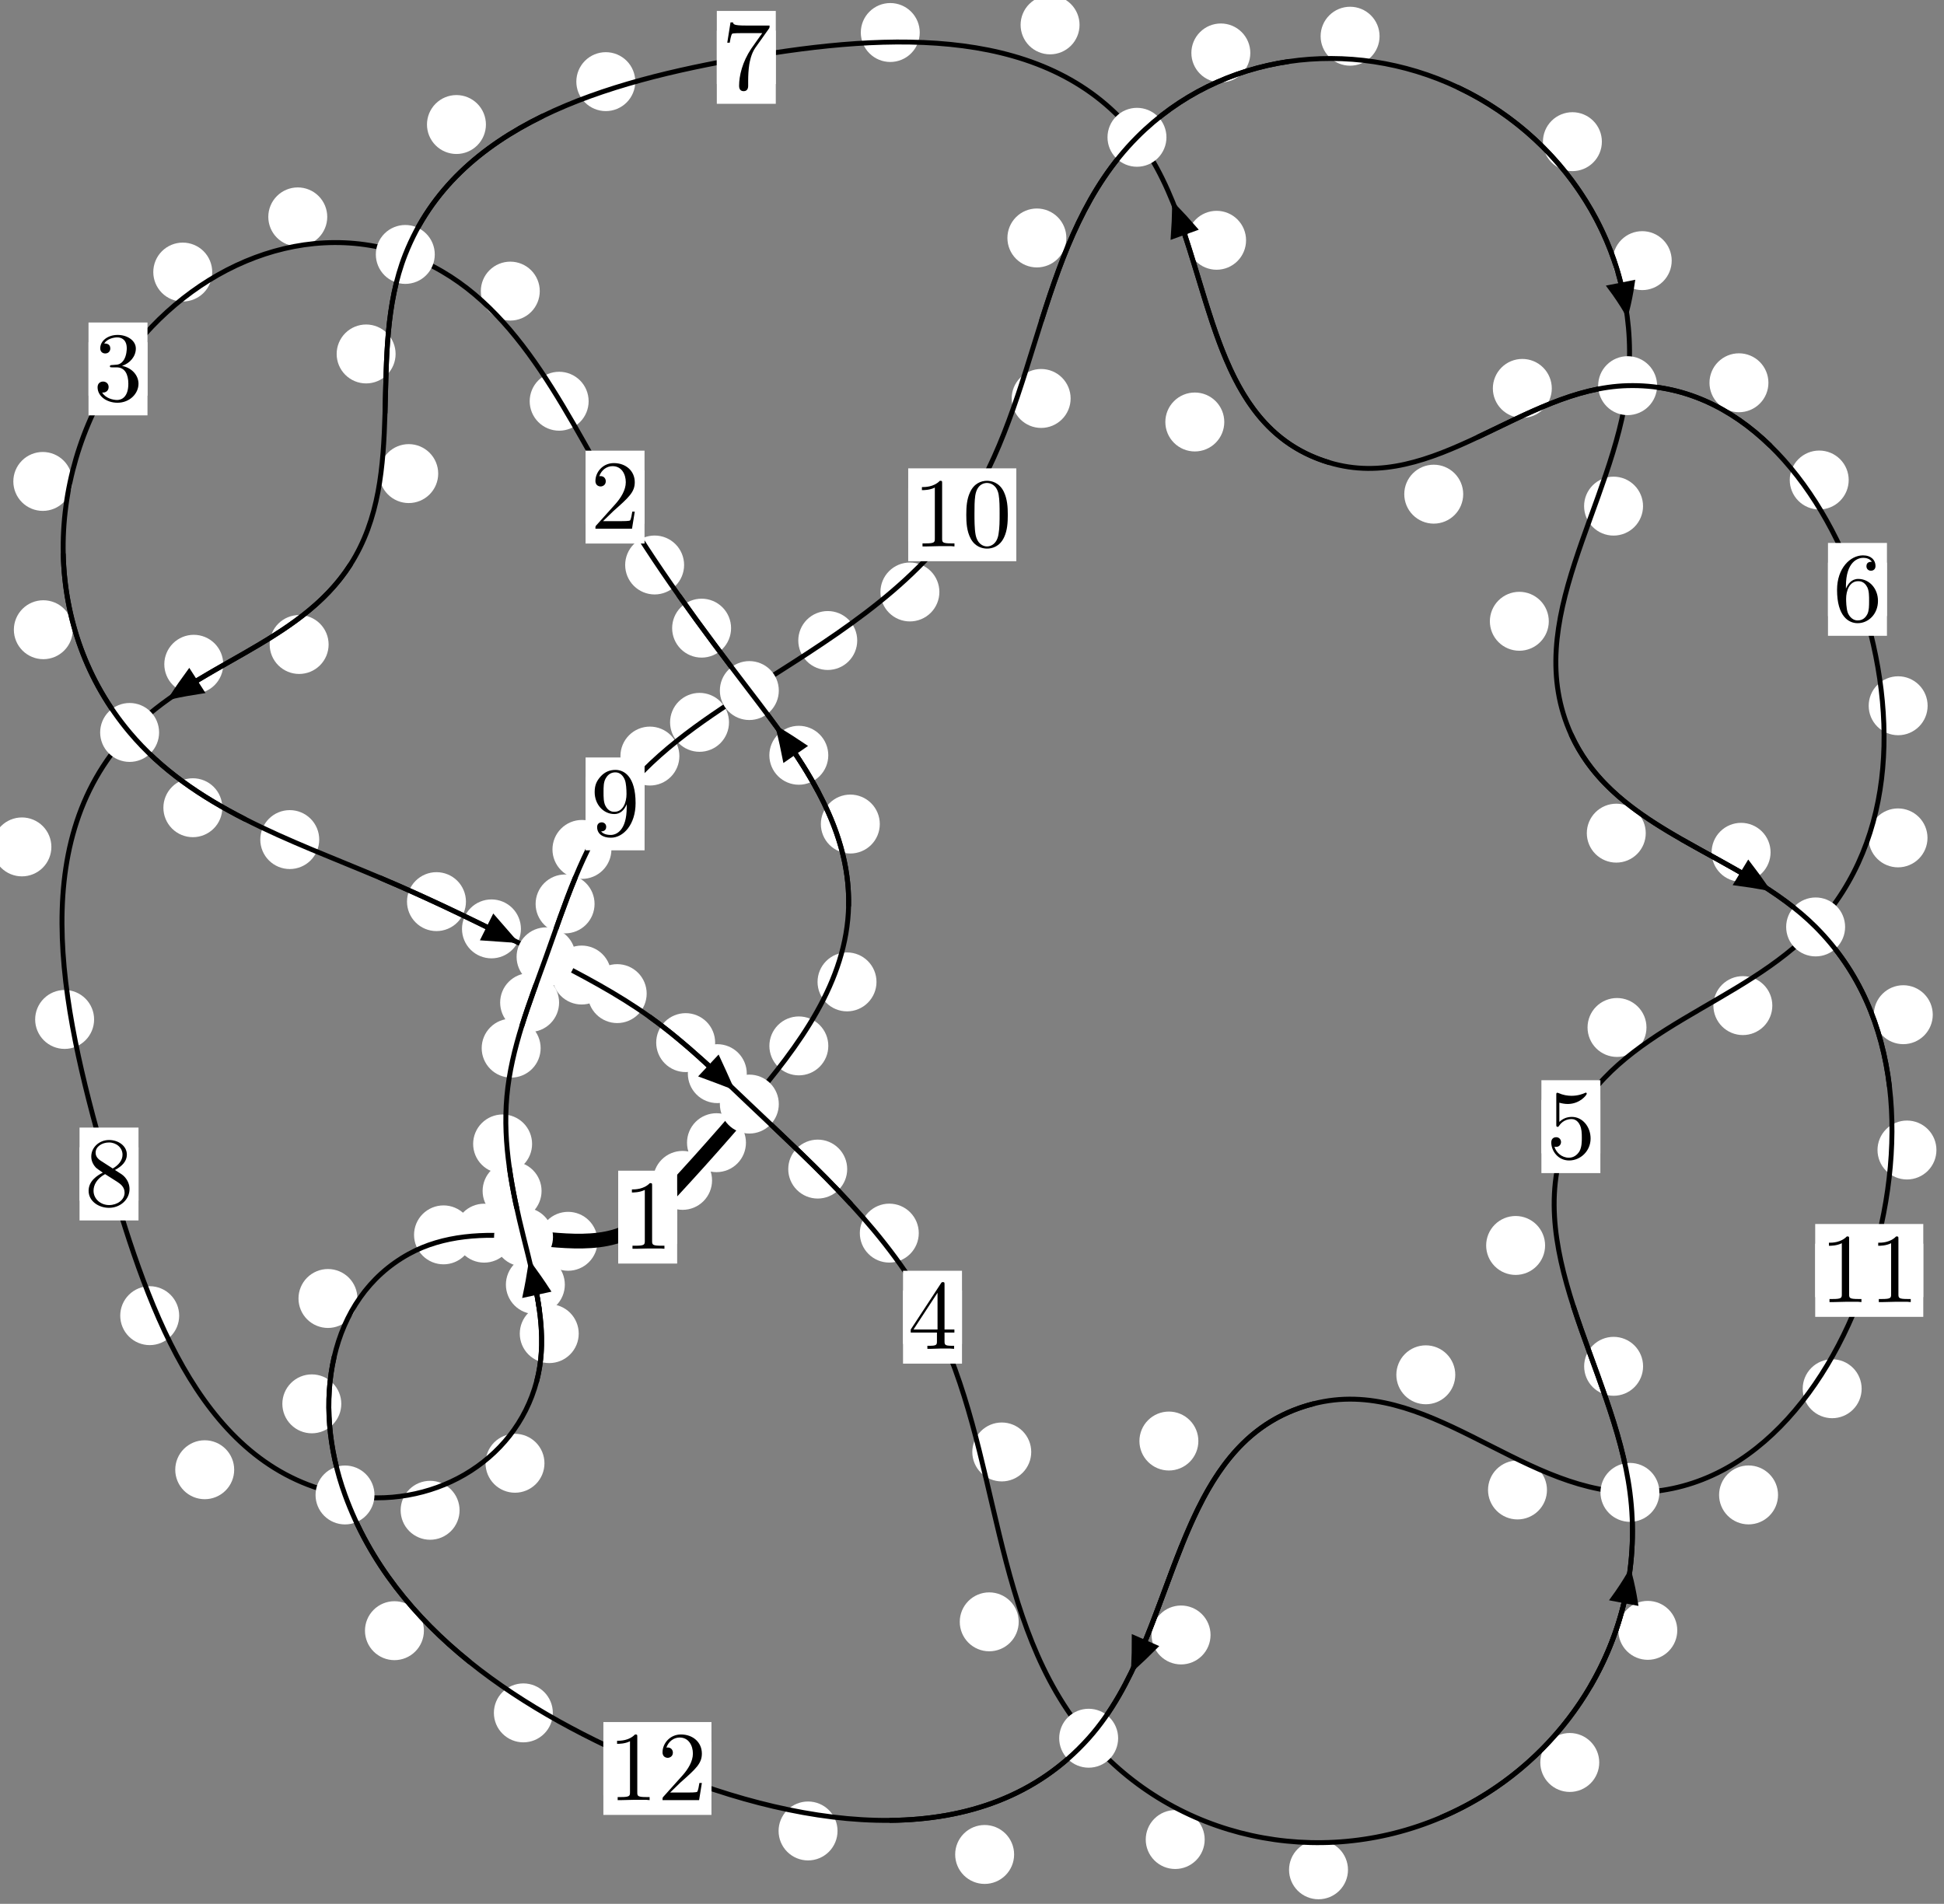 <?xml version="1.0"?>
<!-- Created by MetaPost 1.999 on 2021.07.06:0002 -->
<svg version="1.1" xmlns="http://www.w3.org/2000/svg" xmlns:xlink="http://www.w3.org/1999/xlink" width="197.167" height="193.129" viewBox="0 0 197.167 193.129">
<rect x="0" y="0" width="197.167" height="193.129" fill="#808080" stroke="none"/>
<!-- Original BoundingBox: -76.766449 -80.665283 120.400330 112.464096 -->
  <defs>
    <g transform="scale(0.01,0.01)" id="GLYPHcmr10_48">
      <path style="fill-rule: evenodd;" d="M460 -320C460 -400,455 -480,420 -554C374 -650,292 -666,250 -666C190 -666,117 -640,76 -547C44 -478,39 -400,39 -320C39 -245,43 -155,84 -79C127 2,200 22,249 22C303 22,379 1,423 -94C455 -163,460 -241,460 -320M249 -0C210 -0,151 -25,133 -121C122 -181,122 -273,122 -332C122 -396,122 -462,130 -516C149 -635,224 -644,249 -644C282 -644,348 -626,367 -527C377 -471,377 -395,377 -332C377 -257,377 -189,366 -125C351 -30,294 -0,249 -0"></path>
    </g>
    <g transform="scale(0.01,0.01)" id="GLYPHcmr10_49">
      <path style="fill-rule: evenodd;" d="M294 -640C294 -664,294 -666,271 -666C209 -602,121 -602,89 -602L89 -571C109 -571,168 -571,220 -597L220 -79C220 -43,217 -31,127 -31L95 -31L95 -0L257 -0L130 -3L217 -3L257 -3L297 -3L384 -3L419 -0L419 -31L387 -31C297 -31,294 -42,294 -79"></path>
    </g>
    <g transform="scale(0.01,0.01)" id="GLYPHcmr10_50">
      <path style="fill-rule: evenodd;" d="M127 -77L233 -180C389 -318,449 -372,449 -472C449 -586,359 -666,237 -666C124 -666,50 -574,50 -485C50 -429,100 -429,103 -429C120 -429,155 -441,155 -482C155 -508,137 -534,102 -534C94 -534,92 -534,89 -533C112 -598,166 -635,224 -635C315 -635,358 -554,358 -472C358 -392,308 -313,253 -251L61 -37C50 -26,50 -24,50 -0L421 -0L449 -174L424 -174C419 -144,412 -100,402 -85C395 -77,329 -77,307 -77"></path>
    </g>
    <g transform="scale(0.01,0.01)" id="GLYPHcmr10_51">
      <path style="fill-rule: evenodd;" d="M290 -352C372 -379,430 -449,430 -528C430 -610,342 -666,246 -666C145 -666,69 -606,69 -530C69 -497,91 -478,120 -478C151 -478,171 -500,171 -529C171 -579,124 -579,109 -579C140 -628,206 -641,242 -641C283 -641,338 -619,338 -529C338 -517,336 -459,310 -415C280 -367,246 -364,221 -363C213 -362,189 -360,182 -360C174 -359,167 -358,167 -348C167 -337,174 -337,191 -337L235 -337C317 -337,354 -269,354 -171C354 -35,285 -6,241 -6C198 -6,123 -23,88 -82C123 -77,154 -99,154 -137C154 -173,127 -193,98 -193C74 -193,42 -179,42 -135C42 -44,135 22,244 22C366 22,457 -69,457 -171C457 -253,394 -331,290 -352"></path>
    </g>
    <g transform="scale(0.01,0.01)" id="GLYPHcmr10_52">
      <path style="fill-rule: evenodd;" d="M294 -165L294 -78C294 -42,292 -31,218 -31L197 -31L197 -0L332 -0L238 -3L290 -3L332 -3L374 -3L427 -3L468 -0L468 -31L447 -31C373 -31,371 -42,371 -78L371 -165L471 -165L471 -196L371 -196L371 -651C371 -671,371 -677,355 -677C346 -677,343 -677,335 -665L28 -196L28 -165M300 -196L56 -196L300 -569"></path>
    </g>
    <g transform="scale(0.01,0.01)" id="GLYPHcmr10_53">
      <path style="fill-rule: evenodd;" d="M449 -201C449 -320,367 -420,259 -420C211 -420,168 -404,132 -369L132 -564C152 -558,185 -551,217 -551C340 -551,410 -642,410 -655C410 -661,407 -666,400 -666C399 -666,397 -666,392 -663C372 -654,323 -634,256 -634C216 -634,170 -641,123 -662C115 -665,113 -665,111 -665C101 -665,101 -657,101 -641L101 -345C101 -327,101 -319,115 -319C122 -319,124 -322,128 -328C139 -344,176 -398,257 -398C309 -398,334 -352,342 -334C358 -297,360 -258,360 -208C360 -173,360 -113,336 -71C312 -32,275 -6,229 -6C156 -6,99 -59,82 -118C85 -117,88 -116,99 -116C132 -116,149 -141,149 -165C149 -189,132 -214,99 -214C85 -214,50 -207,50 -161C50 -75,119 22,231 22C347 22,449 -74,449 -201"></path>
    </g>
    <g transform="scale(0.01,0.01)" id="GLYPHcmr10_54">
      <path style="fill-rule: evenodd;" d="M132 -328L132 -352C132 -605,256 -641,307 -641C331 -641,373 -635,395 -601C380 -601,340 -601,340 -556C340 -525,364 -510,386 -510C402 -510,432 -519,432 -558C432 -618,388 -666,305 -666C177 -666,42 -537,42 -316C42 -49,158 22,251 22C362 22,457 -72,457 -204C457 -331,368 -427,257 -427C189 -427,152 -376,132 -328M251 -6C188 -6,158 -66,152 -81C134 -128,134 -208,134 -226C134 -304,166 -404,256 -404C272 -404,318 -404,349 -342C367 -305,367 -254,367 -205C367 -157,367 -107,350 -71C320 -11,274 -6,251 -6"></path>
    </g>
    <g transform="scale(0.01,0.01)" id="GLYPHcmr10_55">
      <path style="fill-rule: evenodd;" d="M476 -609C485 -621,485 -623,485 -644L242 -644C120 -644,118 -657,114 -676L89 -676L56 -470L81 -470C84 -486,93 -549,106 -561C113 -567,191 -567,204 -567L411 -567C400 -551,321 -442,299 -409C209 -274,176 -135,176 -33C176 -23,176 22,222 22C268 22,268 -23,268 -33L268 -84C268 -139,271 -194,279 -248C283 -271,297 -357,341 -419"></path>
    </g>
    <g transform="scale(0.01,0.01)" id="GLYPHcmr10_56">
      <path style="fill-rule: evenodd;" d="M163 -457C117 -487,113 -521,113 -538C113 -599,178 -641,249 -641C322 -641,386 -589,386 -517C386 -460,347 -412,287 -377M309 -362C381 -399,430 -451,430 -517C430 -609,341 -666,250 -666C150 -666,69 -592,69 -499C69 -481,71 -436,113 -389C124 -377,161 -352,186 -335C128 -306,42 -250,42 -151C42 -45,144 22,249 22C362 22,457 -61,457 -168C457 -204,446 -249,408 -291C389 -312,373 -322,309 -362M209 -320L332 -242C360 -223,407 -193,407 -132C407 -58,332 -6,250 -6C164 -6,92 -68,92 -151C92 -209,124 -273,209 -320"></path>
    </g>
    <g transform="scale(0.01,0.01)" id="GLYPHcmr10_57">
      <path style="fill-rule: evenodd;" d="M367 -318L367 -286C367 -52,263 -6,205 -6C188 -6,134 -8,107 -42C151 -42,159 -71,159 -88C159 -119,135 -134,113 -134C97 -134,67 -125,67 -86C67 -19,121 22,206 22C335 22,457 -114,457 -329C457 -598,342 -666,253 -666C198 -666,149 -648,106 -603C65 -558,42 -516,42 -441C42 -316,130 -218,242 -218C303 -218,344 -260,367 -318M243 -241C227 -241,181 -241,150 -304C132 -341,132 -391,132 -440C132 -494,132 -541,153 -578C180 -628,218 -641,253 -641C299 -641,332 -607,349 -562C361 -530,365 -467,365 -421C365 -338,331 -241,243 -241"></path>
    </g>
  </defs>
  <path d="M72.219 119.74C72.219 118.947,71.904 118.187,71.344 117.626C70.783 117.066,70.023 116.751,69.231 116.751C68.438 116.751,67.678 117.066,67.117 117.626C66.557 118.187,66.242 118.947,66.242 119.74C66.242 120.532,66.557 121.292,67.117 121.853C67.678 122.413,68.438 122.728,69.231 122.728C70.023 122.728,70.783 122.413,71.344 121.853C71.904 121.292,72.219 120.532,72.219 119.74Z" style="fill: rgb(100%,100%,100%);stroke: none;"></path>
  <path d="M68.679 123.467C68.679 122.674,68.364 121.914,67.803 121.354C67.243 120.793,66.483 120.478,65.69 120.478C64.897 120.478,64.137 120.793,63.577 121.354C63.016 121.914,62.701 122.674,62.701 123.467C62.701 124.26,63.016 125.02,63.577 125.581C64.137 126.141,64.897 126.456,65.69 126.456C66.483 126.456,67.243 126.141,67.803 125.581C68.364 125.02,68.679 124.26,68.679 123.467Z" style="fill: rgb(100%,100%,100%);stroke: none;"></path>
  <path d="M84.01 106.097C84.01 105.305,83.696 104.545,83.135 103.984C82.575 103.424,81.814 103.109,81.022 103.109C80.229 103.109,79.469 103.424,78.908 103.984C78.348 104.545,78.033 105.305,78.033 106.097C78.033 106.89,78.348 107.65,78.908 108.211C79.469 108.771,80.229 109.086,81.022 109.086C81.814 109.086,82.575 108.771,83.135 108.211C83.696 107.65,84.01 106.89,84.01 106.097Z" style="fill: rgb(100%,100%,100%);stroke: none;"></path>
  <path d="M75.657 115.916C75.657 115.123,75.342 114.363,74.782 113.802C74.221 113.242,73.461 112.927,72.669 112.927C71.876 112.927,71.116 113.242,70.555 113.802C69.995 114.363,69.68 115.123,69.68 115.916C69.68 116.708,69.995 117.469,70.555 118.029C71.116 118.59,71.876 118.904,72.669 118.904C73.461 118.904,74.221 118.59,74.782 118.029C75.342 117.469,75.657 116.708,75.657 115.916Z" style="fill: rgb(100%,100%,100%);stroke: none;"></path>
  <path d="M89.232 83.593C89.232 82.8,88.917 82.04,88.356 81.479C87.796 80.919,87.036 80.604,86.243 80.604C85.45 80.604,84.69 80.919,84.13 81.479C83.569 82.04,83.254 82.8,83.254 83.593C83.254 84.385,83.569 85.145,84.13 85.706C84.69 86.266,85.45 86.581,86.243 86.581C87.036 86.581,87.796 86.266,88.356 85.706C88.917 85.145,89.232 84.385,89.232 83.593Z" style="fill: rgb(100%,100%,100%);stroke: none;"></path>
  <path d="M88.897 99.605C88.897 98.812,88.582 98.052,88.021 97.492C87.461 96.931,86.701 96.616,85.908 96.616C85.115 96.616,84.355 96.931,83.795 97.492C83.234 98.052,82.919 98.812,82.919 99.605C82.919 100.398,83.234 101.158,83.795 101.718C84.355 102.279,85.115 102.594,85.908 102.594C86.701 102.594,87.461 102.279,88.021 101.718C88.582 101.158,88.897 100.398,88.897 99.605Z" style="fill: rgb(100%,100%,100%);stroke: none;"></path>
  <path d="M74.148 63.72C74.148 62.927,73.833 62.167,73.273 61.607C72.712 61.046,71.952 60.731,71.159 60.731C70.367 60.731,69.606 61.046,69.046 61.607C68.486 62.167,68.171 62.927,68.171 63.72C68.171 64.513,68.486 65.273,69.046 65.833C69.606 66.394,70.367 66.709,71.159 66.709C71.952 66.709,72.712 66.394,73.273 65.833C73.833 65.273,74.148 64.513,74.148 63.72Z" style="fill: rgb(100%,100%,100%);stroke: none;"></path>
  <path d="M84.007 76.616C84.007 75.823,83.692 75.063,83.132 74.503C82.571 73.942,81.811 73.627,81.019 73.627C80.226 73.627,79.466 73.942,78.905 74.503C78.345 75.063,78.03 75.823,78.03 76.616C78.03 77.409,78.345 78.169,78.905 78.729C79.466 79.29,80.226 79.605,81.019 79.605C81.811 79.605,82.571 79.29,83.132 78.729C83.692 78.169,84.007 77.409,84.007 76.616Z" style="fill: rgb(100%,100%,100%);stroke: none;"></path>
  <path d="M59.701 40.701C59.701 39.909,59.386 39.148,58.825 38.588C58.265 38.028,57.505 37.713,56.712 37.713C55.919 37.713,55.159 38.028,54.599 38.588C54.038 39.148,53.723 39.909,53.723 40.701C53.723 41.494,54.038 42.254,54.599 42.815C55.159 43.375,55.919 43.69,56.712 43.69C57.505 43.69,58.265 43.375,58.825 42.815C59.386 42.254,59.701 41.494,59.701 40.701Z" style="fill: rgb(100%,100%,100%);stroke: none;"></path>
  <path d="M69.384 57.314C69.384 56.521,69.069 55.761,68.509 55.2C67.948 54.64,67.188 54.325,66.395 54.325C65.603 54.325,64.843 54.64,64.282 55.2C63.722 55.761,63.407 56.521,63.407 57.314C63.407 58.106,63.722 58.866,64.282 59.427C64.843 59.987,65.603 60.302,66.395 60.302C67.188 60.302,67.948 59.987,68.509 59.427C69.069 58.866,69.384 58.106,69.384 57.314Z" style="fill: rgb(100%,100%,100%);stroke: none;"></path>
  <path d="M33.19 22C33.19 21.208,32.875 20.448,32.314 19.887C31.754 19.327,30.994 19.012,30.201 19.012C29.408 19.012,28.648 19.327,28.088 19.887C27.527 20.448,27.212 21.208,27.212 22C27.212 22.793,27.527 23.553,28.088 24.114C28.648 24.674,29.408 24.989,30.201 24.989C30.994 24.989,31.754 24.674,32.314 24.114C32.875 23.553,33.19 22.793,33.19 22Z" style="fill: rgb(100%,100%,100%);stroke: none;"></path>
  <path d="M54.745 29.53C54.745 28.738,54.43 27.978,53.869 27.417C53.309 26.857,52.549 26.542,51.756 26.542C50.963 26.542,50.203 26.857,49.643 27.417C49.082 27.978,48.767 28.738,48.767 29.53C48.767 30.323,49.082 31.083,49.643 31.644C50.203 32.204,50.963 32.519,51.756 32.519C52.549 32.519,53.309 32.204,53.869 31.644C54.43 31.083,54.745 30.323,54.745 29.53Z" style="fill: rgb(100%,100%,100%);stroke: none;"></path>
  <path d="M7.329 48.838C7.329 48.045,7.015 47.285,6.454 46.724C5.894 46.164,5.133 45.849,4.341 45.849C3.548 45.849,2.788 46.164,2.227 46.724C1.667 47.285,1.352 48.045,1.352 48.838C1.352 49.63,1.667 50.39,2.227 50.951C2.788 51.511,3.548 51.826,4.341 51.826C5.133 51.826,5.894 51.511,6.454 50.951C7.015 50.39,7.329 49.63,7.329 48.838Z" style="fill: rgb(100%,100%,100%);stroke: none;"></path>
  <path d="M21.524 27.598C21.524 26.806,21.209 26.045,20.649 25.485C20.088 24.925,19.328 24.61,18.535 24.61C17.743 24.61,16.983 24.925,16.422 25.485C15.862 26.045,15.547 26.806,15.547 27.598C15.547 28.391,15.862 29.151,16.422 29.712C16.983 30.272,17.743 30.587,18.535 30.587C19.328 30.587,20.088 30.272,20.649 29.712C21.209 29.151,21.524 28.391,21.524 27.598Z" style="fill: rgb(100%,100%,100%);stroke: none;"></path>
  <path d="M22.549 81.936C22.549 81.144,22.234 80.383,21.674 79.823C21.113 79.263,20.353 78.948,19.561 78.948C18.768 78.948,18.008 79.263,17.447 79.823C16.887 80.383,16.572 81.144,16.572 81.936C16.572 82.729,16.887 83.489,17.447 84.05C18.008 84.61,18.768 84.925,19.561 84.925C20.353 84.925,21.113 84.61,21.674 84.05C22.234 83.489,22.549 82.729,22.549 81.936Z" style="fill: rgb(100%,100%,100%);stroke: none;"></path>
  <path d="M7.383 63.88C7.383 63.087,7.068 62.327,6.508 61.766C5.947 61.206,5.187 60.891,4.394 60.891C3.602 60.891,2.842 61.206,2.281 61.766C1.721 62.327,1.406 63.087,1.406 63.88C1.406 64.672,1.721 65.433,2.281 65.993C2.842 66.554,3.602 66.869,4.394 66.869C5.187 66.869,5.947 66.554,6.508 65.993C7.068 65.433,7.383 64.672,7.383 63.88Z" style="fill: rgb(100%,100%,100%);stroke: none;"></path>
  <path d="M47.258 91.463C47.258 90.67,46.943 89.91,46.382 89.349C45.822 88.789,45.062 88.474,44.269 88.474C43.476 88.474,42.716 88.789,42.156 89.349C41.595 89.91,41.28 90.67,41.28 91.463C41.28 92.255,41.595 93.015,42.156 93.576C42.716 94.136,43.476 94.451,44.269 94.451C45.062 94.451,45.822 94.136,46.382 93.576C46.943 93.015,47.258 92.255,47.258 91.463Z" style="fill: rgb(100%,100%,100%);stroke: none;"></path>
  <path d="M32.377 85.169C32.377 84.376,32.062 83.616,31.501 83.055C30.941 82.495,30.181 82.18,29.388 82.18C28.595 82.18,27.835 82.495,27.275 83.055C26.714 83.616,26.399 84.376,26.399 85.169C26.399 85.961,26.714 86.721,27.275 87.282C27.835 87.842,28.595 88.157,29.388 88.157C30.181 88.157,30.941 87.842,31.501 87.282C32.062 86.721,32.377 85.961,32.377 85.169Z" style="fill: rgb(100%,100%,100%);stroke: none;"></path>
  <path d="M61.983 98.91C61.983 98.117,61.668 97.357,61.108 96.797C60.548 96.236,59.787 95.921,58.995 95.921C58.202 95.921,57.442 96.236,56.881 96.797C56.321 97.357,56.006 98.117,56.006 98.91C56.006 99.703,56.321 100.463,56.881 101.023C57.442 101.584,58.202 101.899,58.995 101.899C59.787 101.899,60.548 101.584,61.108 101.023C61.668 100.463,61.983 99.703,61.983 98.91Z" style="fill: rgb(100%,100%,100%);stroke: none;"></path>
  <path d="M52.834 94.228C52.834 93.435,52.519 92.675,51.959 92.114C51.398 91.554,50.638 91.239,49.846 91.239C49.053 91.239,48.293 91.554,47.732 92.114C47.172 92.675,46.857 93.435,46.857 94.228C46.857 95.02,47.172 95.781,47.732 96.341C48.293 96.902,49.053 97.216,49.846 97.216C50.638 97.216,51.398 96.902,51.959 96.341C52.519 95.781,52.834 95.02,52.834 94.228Z" style="fill: rgb(100%,100%,100%);stroke: none;"></path>
  <path d="M72.532 105.765C72.532 104.972,72.217 104.212,71.657 103.651C71.096 103.091,70.336 102.776,69.543 102.776C68.751 102.776,67.991 103.091,67.43 103.651C66.87 104.212,66.555 104.972,66.555 105.765C66.555 106.557,66.87 107.318,67.43 107.878C67.991 108.439,68.751 108.754,69.543 108.754C70.336 108.754,71.096 108.439,71.657 107.878C72.217 107.318,72.532 106.557,72.532 105.765Z" style="fill: rgb(100%,100%,100%);stroke: none;"></path>
  <path d="M65.588 100.793C65.588 100.001,65.273 99.24,64.712 98.68C64.152 98.12,63.392 97.805,62.599 97.805C61.806 97.805,61.046 98.12,60.486 98.68C59.925 99.24,59.61 100.001,59.61 100.793C59.61 101.586,59.925 102.346,60.486 102.907C61.046 103.467,61.806 103.782,62.599 103.782C63.392 103.782,64.152 103.467,64.712 102.907C65.273 102.346,65.588 101.586,65.588 100.793Z" style="fill: rgb(100%,100%,100%);stroke: none;"></path>
  <path d="M85.925 118.594C85.925 117.801,85.61 117.041,85.049 116.481C84.489 115.92,83.729 115.605,82.936 115.605C82.143 115.605,81.383 115.92,80.823 116.481C80.262 117.041,79.947 117.801,79.947 118.594C79.947 119.387,80.262 120.147,80.823 120.707C81.383 121.268,82.143 121.583,82.936 121.583C83.729 121.583,84.489 121.268,85.049 120.707C85.61 120.147,85.925 119.387,85.925 118.594Z" style="fill: rgb(100%,100%,100%);stroke: none;"></path>
  <path d="M75.741 108.913C75.741 108.12,75.426 107.36,74.866 106.799C74.305 106.239,73.545 105.924,72.753 105.924C71.96 105.924,71.2 106.239,70.639 106.799C70.079 107.36,69.764 108.12,69.764 108.913C69.764 109.705,70.079 110.466,70.639 111.026C71.2 111.586,71.96 111.901,72.753 111.901C73.545 111.901,74.305 111.586,74.866 111.026C75.426 110.466,75.741 109.705,75.741 108.913Z" style="fill: rgb(100%,100%,100%);stroke: none;"></path>
  <path d="M104.591 147.288C104.591 146.496,104.277 145.736,103.716 145.175C103.156 144.615,102.395 144.3,101.603 144.3C100.81 144.3,100.05 144.615,99.489 145.175C98.929 145.736,98.614 146.496,98.614 147.288C98.614 148.081,98.929 148.841,99.489 149.402C100.05 149.962,100.81 150.277,101.603 150.277C102.395 150.277,103.156 149.962,103.716 149.402C104.277 148.841,104.591 148.081,104.591 147.288Z" style="fill: rgb(100%,100%,100%);stroke: none;"></path>
  <path d="M93.185 125.089C93.185 124.296,92.87 123.536,92.309 122.976C91.749 122.415,90.989 122.1,90.196 122.1C89.403 122.1,88.643 122.415,88.083 122.976C87.522 123.536,87.207 124.296,87.207 125.089C87.207 125.882,87.522 126.642,88.083 127.202C88.643 127.763,89.403 128.078,90.196 128.078C90.989 128.078,91.749 127.763,92.309 127.202C92.87 126.642,93.185 125.882,93.185 125.089Z" style="fill: rgb(100%,100%,100%);stroke: none;"></path>
  <path d="M122.183 186.606C122.183 185.813,121.868 185.053,121.307 184.492C120.747 183.932,119.987 183.617,119.194 183.617C118.401 183.617,117.641 183.932,117.081 184.492C116.52 185.053,116.205 185.813,116.205 186.606C116.205 187.398,116.52 188.158,117.081 188.719C117.641 189.279,118.401 189.594,119.194 189.594C119.987 189.594,120.747 189.279,121.307 188.719C121.868 188.158,122.183 187.398,122.183 186.606Z" style="fill: rgb(100%,100%,100%);stroke: none;"></path>
  <path d="M103.32 164.521C103.32 163.729,103.005 162.968,102.445 162.408C101.884 161.848,101.124 161.533,100.331 161.533C99.539 161.533,98.779 161.848,98.218 162.408C97.658 162.968,97.343 163.729,97.343 164.521C97.343 165.314,97.658 166.074,98.218 166.635C98.779 167.195,99.539 167.51,100.331 167.51C101.124 167.51,101.884 167.195,102.445 166.635C103.005 166.074,103.32 165.314,103.32 164.521Z" style="fill: rgb(100%,100%,100%);stroke: none;"></path>
  <path d="M162.2 178.788C162.2 177.995,161.885 177.235,161.324 176.675C160.764 176.114,160.004 175.799,159.211 175.799C158.418 175.799,157.658 176.114,157.098 176.675C156.537 177.235,156.222 177.995,156.222 178.788C156.222 179.581,156.537 180.341,157.098 180.901C157.658 181.462,158.418 181.777,159.211 181.777C160.004 181.777,160.764 181.462,161.324 180.901C161.885 180.341,162.2 179.581,162.2 178.788Z" style="fill: rgb(100%,100%,100%);stroke: none;"></path>
  <path d="M136.717 189.677C136.717 188.884,136.402 188.124,135.842 187.563C135.281 187.003,134.521 186.688,133.728 186.688C132.936 186.688,132.176 187.003,131.615 187.563C131.055 188.124,130.74 188.884,130.74 189.677C130.74 190.469,131.055 191.229,131.615 191.79C132.176 192.35,132.936 192.665,133.728 192.665C134.521 192.665,135.281 192.35,135.842 191.79C136.402 191.229,136.717 190.469,136.717 189.677Z" style="fill: rgb(100%,100%,100%);stroke: none;"></path>
  <path d="M166.647 138.601C166.647 137.808,166.332 137.048,165.772 136.487C165.211 135.927,164.451 135.612,163.658 135.612C162.866 135.612,162.106 135.927,161.545 136.487C160.985 137.048,160.67 137.808,160.67 138.601C160.67 139.393,160.985 140.153,161.545 140.714C162.106 141.274,162.866 141.589,163.658 141.589C164.451 141.589,165.211 141.274,165.772 140.714C166.332 140.153,166.647 139.393,166.647 138.601Z" style="fill: rgb(100%,100%,100%);stroke: none;"></path>
  <path d="M170.114 165.387C170.114 164.594,169.799 163.834,169.239 163.273C168.678 162.713,167.918 162.398,167.125 162.398C166.333 162.398,165.573 162.713,165.012 163.273C164.452 163.834,164.137 164.594,164.137 165.387C164.137 166.179,164.452 166.94,165.012 167.5C165.573 168.061,166.333 168.375,167.125 168.375C167.918 168.375,168.678 168.061,169.239 167.5C169.799 166.94,170.114 166.179,170.114 165.387Z" style="fill: rgb(100%,100%,100%);stroke: none;"></path>
  <path d="M166.991 104.229C166.991 103.437,166.676 102.677,166.116 102.116C165.555 101.556,164.795 101.241,164.002 101.241C163.21 101.241,162.45 101.556,161.889 102.116C161.329 102.677,161.014 103.437,161.014 104.229C161.014 105.022,161.329 105.782,161.889 106.343C162.45 106.903,163.21 107.218,164.002 107.218C164.795 107.218,165.555 106.903,166.116 106.343C166.676 105.782,166.991 105.022,166.991 104.229Z" style="fill: rgb(100%,100%,100%);stroke: none;"></path>
  <path d="M156.709 126.342C156.709 125.549,156.394 124.789,155.833 124.228C155.273 123.668,154.513 123.353,153.72 123.353C152.927 123.353,152.167 123.668,151.607 124.228C151.046 124.789,150.731 125.549,150.731 126.342C150.731 127.134,151.046 127.894,151.607 128.455C152.167 129.015,152.927 129.33,153.72 129.33C154.513 129.33,155.273 129.015,155.833 128.455C156.394 127.894,156.709 127.134,156.709 126.342Z" style="fill: rgb(100%,100%,100%);stroke: none;"></path>
  <path d="M195.493 84.997C195.493 84.204,195.178 83.444,194.617 82.883C194.057 82.323,193.297 82.008,192.504 82.008C191.711 82.008,190.951 82.323,190.391 82.883C189.83 83.444,189.515 84.204,189.515 84.997C189.515 85.789,189.83 86.549,190.391 87.11C190.951 87.67,191.711 87.985,192.504 87.985C193.297 87.985,194.057 87.67,194.617 87.11C195.178 86.549,195.493 85.789,195.493 84.997Z" style="fill: rgb(100%,100%,100%);stroke: none;"></path>
  <path d="M179.755 102.01C179.755 101.217,179.44 100.457,178.88 99.897C178.319 99.336,177.559 99.021,176.767 99.021C175.974 99.021,175.214 99.336,174.653 99.897C174.093 100.457,173.778 101.217,173.778 102.01C173.778 102.803,174.093 103.563,174.653 104.123C175.214 104.684,175.974 104.999,176.767 104.999C177.559 104.999,178.319 104.684,178.88 104.123C179.44 103.563,179.755 102.803,179.755 102.01Z" style="fill: rgb(100%,100%,100%);stroke: none;"></path>
  <path d="M187.501 48.693C187.501 47.901,187.186 47.14,186.626 46.58C186.065 46.019,185.305 45.705,184.512 45.705C183.72 45.705,182.96 46.019,182.399 46.58C181.839 47.14,181.524 47.901,181.524 48.693C181.524 49.486,181.839 50.246,182.399 50.807C182.96 51.367,183.72 51.682,184.512 51.682C185.305 51.682,186.065 51.367,186.626 50.807C187.186 50.246,187.501 49.486,187.501 48.693Z" style="fill: rgb(100%,100%,100%);stroke: none;"></path>
  <path d="M195.506 71.593C195.506 70.8,195.191 70.04,194.631 69.48C194.07 68.919,193.31 68.604,192.517 68.604C191.725 68.604,190.964 68.919,190.404 69.48C189.844 70.04,189.529 70.8,189.529 71.593C189.529 72.386,189.844 73.146,190.404 73.706C190.964 74.267,191.725 74.582,192.517 74.582C193.31 74.582,194.07 74.267,194.631 73.706C195.191 73.146,195.506 72.386,195.506 71.593Z" style="fill: rgb(100%,100%,100%);stroke: none;"></path>
  <path d="M157.388 39.4C157.388 38.607,157.073 37.847,156.512 37.286C155.952 36.726,155.192 36.411,154.399 36.411C153.606 36.411,152.846 36.726,152.286 37.286C151.725 37.847,151.41 38.607,151.41 39.4C151.41 40.192,151.725 40.953,152.286 41.513C152.846 42.074,153.606 42.389,154.399 42.389C155.192 42.389,155.952 42.074,156.512 41.513C157.073 40.953,157.388 40.192,157.388 39.4Z" style="fill: rgb(100%,100%,100%);stroke: none;"></path>
  <path d="M179.359 38.829C179.359 38.036,179.044 37.276,178.483 36.715C177.923 36.155,177.163 35.84,176.37 35.84C175.577 35.84,174.817 36.155,174.257 36.715C173.696 37.276,173.381 38.036,173.381 38.829C173.381 39.621,173.696 40.382,174.257 40.942C174.817 41.503,175.577 41.818,176.37 41.818C177.163 41.818,177.923 41.503,178.483 40.942C179.044 40.382,179.359 39.621,179.359 38.829Z" style="fill: rgb(100%,100%,100%);stroke: none;"></path>
  <path d="M124.171 42.807C124.171 42.014,123.856 41.254,123.295 40.694C122.735 40.133,121.975 39.818,121.182 39.818C120.389 39.818,119.629 40.133,119.069 40.694C118.508 41.254,118.193 42.014,118.193 42.807C118.193 43.6,118.508 44.36,119.069 44.92C119.629 45.481,120.389 45.796,121.182 45.796C121.975 45.796,122.735 45.481,123.295 44.92C123.856 44.36,124.171 43.6,124.171 42.807Z" style="fill: rgb(100%,100%,100%);stroke: none;"></path>
  <path d="M148.403 50.129C148.403 49.336,148.088 48.576,147.528 48.016C146.967 47.455,146.207 47.14,145.415 47.14C144.622 47.14,143.862 47.455,143.301 48.016C142.741 48.576,142.426 49.336,142.426 50.129C142.426 50.922,142.741 51.682,143.301 52.242C143.862 52.803,144.622 53.118,145.415 53.118C146.207 53.118,146.967 52.803,147.528 52.242C148.088 51.682,148.403 50.922,148.403 50.129Z" style="fill: rgb(100%,100%,100%);stroke: none;"></path>
  <path d="M109.491 2.525C109.491 1.732,109.176 0.972,108.615 0.411C108.055 -0.149,107.294 -0.464,106.502 -0.464C105.709 -0.464,104.949 -0.149,104.388 0.411C103.828 0.972,103.513 1.732,103.513 2.525C103.513 3.317,103.828 4.077,104.388 4.638C104.949 5.198,105.709 5.513,106.502 5.513C107.294 5.513,108.055 5.198,108.615 4.638C109.176 4.077,109.491 3.317,109.491 2.525Z" style="fill: rgb(100%,100%,100%);stroke: none;"></path>
  <path d="M126.38 24.374C126.38 23.582,126.065 22.821,125.505 22.261C124.944 21.701,124.184 21.386,123.391 21.386C122.599 21.386,121.838 21.701,121.278 22.261C120.717 22.821,120.403 23.582,120.403 24.374C120.403 25.167,120.717 25.927,121.278 26.488C121.838 27.048,122.599 27.363,123.391 27.363C124.184 27.363,124.944 27.048,125.505 26.488C126.065 25.927,126.38 25.167,126.38 24.374Z" style="fill: rgb(100%,100%,100%);stroke: none;"></path>
  <path d="M64.431 8.281C64.431 7.489,64.116 6.729,63.556 6.168C62.995 5.608,62.235 5.293,61.442 5.293C60.65 5.293,59.89 5.608,59.329 6.168C58.769 6.729,58.454 7.489,58.454 8.281C58.454 9.074,58.769 9.834,59.329 10.395C59.89 10.955,60.65 11.27,61.442 11.27C62.235 11.27,62.995 10.955,63.556 10.395C64.116 9.834,64.431 9.074,64.431 8.281Z" style="fill: rgb(100%,100%,100%);stroke: none;"></path>
  <path d="M93.284 3.298C93.284 2.505,92.969 1.745,92.408 1.185C91.848 0.624,91.088 0.309,90.295 0.309C89.502 0.309,88.742 0.624,88.182 1.185C87.621 1.745,87.306 2.505,87.306 3.298C87.306 4.091,87.621 4.851,88.182 5.411C88.742 5.972,89.502 6.287,90.295 6.287C91.088 6.287,91.848 5.972,92.408 5.411C92.969 4.851,93.284 4.091,93.284 3.298Z" style="fill: rgb(100%,100%,100%);stroke: none;"></path>
  <path d="M40.123 35.906C40.123 35.114,39.808 34.354,39.247 33.793C38.687 33.233,37.927 32.918,37.134 32.918C36.341 32.918,35.581 33.233,35.021 33.793C34.46 34.354,34.145 35.114,34.145 35.906C34.145 36.699,34.46 37.459,35.021 38.02C35.581 38.58,36.341 38.895,37.134 38.895C37.927 38.895,38.687 38.58,39.247 38.02C39.808 37.459,40.123 36.699,40.123 35.906Z" style="fill: rgb(100%,100%,100%);stroke: none;"></path>
  <path d="M49.284 12.631C49.284 11.839,48.969 11.079,48.408 10.518C47.848 9.958,47.088 9.643,46.295 9.643C45.502 9.643,44.742 9.958,44.182 10.518C43.621 11.079,43.306 11.839,43.306 12.631C43.306 13.424,43.621 14.184,44.182 14.745C44.742 15.305,45.502 15.62,46.295 15.62C47.088 15.62,47.848 15.305,48.408 14.745C48.969 14.184,49.284 13.424,49.284 12.631Z" style="fill: rgb(100%,100%,100%);stroke: none;"></path>
  <path d="M33.329 65.378C33.329 64.586,33.014 63.826,32.453 63.265C31.893 62.705,31.133 62.39,30.34 62.39C29.547 62.39,28.787 62.705,28.227 63.265C27.666 63.826,27.351 64.586,27.351 65.378C27.351 66.171,27.666 66.931,28.227 67.492C28.787 68.052,29.547 68.367,30.34 68.367C31.133 68.367,31.893 68.052,32.453 67.492C33.014 66.931,33.329 66.171,33.329 65.378Z" style="fill: rgb(100%,100%,100%);stroke: none;"></path>
  <path d="M44.444 48.042C44.444 47.249,44.129 46.489,43.569 45.929C43.008 45.368,42.248 45.053,41.456 45.053C40.663 45.053,39.903 45.368,39.342 45.929C38.782 46.489,38.467 47.249,38.467 48.042C38.467 48.835,38.782 49.595,39.342 50.155C39.903 50.716,40.663 51.031,41.456 51.031C42.248 51.031,43.008 50.716,43.569 50.155C44.129 49.595,44.444 48.835,44.444 48.042Z" style="fill: rgb(100%,100%,100%);stroke: none;"></path>
  <path d="M5.211 85.912C5.211 85.119,4.896 84.359,4.336 83.798C3.775 83.238,3.015 82.923,2.222 82.923C1.43 82.923,0.669 83.238,0.109 83.798C-0.452 84.359,-0.766 85.119,-0.766 85.912C-0.766 86.704,-0.452 87.465,0.109 88.025C0.669 88.585,1.43 88.9,2.222 88.9C3.015 88.9,3.775 88.585,4.336 88.025C4.896 87.465,5.211 86.704,5.211 85.912Z" style="fill: rgb(100%,100%,100%);stroke: none;"></path>
  <path d="M22.642 67.385C22.642 66.592,22.327 65.832,21.767 65.272C21.206 64.711,20.446 64.396,19.653 64.396C18.861 64.396,18.101 64.711,17.54 65.272C16.98 65.832,16.665 66.592,16.665 67.385C16.665 68.178,16.98 68.938,17.54 69.498C18.101 70.059,18.861 70.374,19.653 70.374C20.446 70.374,21.206 70.059,21.767 69.498C22.327 68.938,22.642 68.178,22.642 67.385Z" style="fill: rgb(100%,100%,100%);stroke: none;"></path>
  <path d="M18.173 133.462C18.173 132.67,17.858 131.909,17.297 131.349C16.737 130.789,15.977 130.474,15.184 130.474C14.391 130.474,13.631 130.789,13.071 131.349C12.51 131.909,12.195 132.67,12.195 133.462C12.195 134.255,12.51 135.015,13.071 135.576C13.631 136.136,14.391 136.451,15.184 136.451C15.977 136.451,16.737 136.136,17.297 135.576C17.858 135.015,18.173 134.255,18.173 133.462Z" style="fill: rgb(100%,100%,100%);stroke: none;"></path>
  <path d="M9.544 103.414C9.544 102.622,9.229 101.861,8.668 101.301C8.108 100.741,7.348 100.426,6.555 100.426C5.762 100.426,5.002 100.741,4.442 101.301C3.881 101.861,3.566 102.622,3.566 103.414C3.566 104.207,3.881 104.967,4.442 105.528C5.002 106.088,5.762 106.403,6.555 106.403C7.348 106.403,8.108 106.088,8.668 105.528C9.229 104.967,9.544 104.207,9.544 103.414Z" style="fill: rgb(100%,100%,100%);stroke: none;"></path>
  <path d="M46.611 153.206C46.611 152.413,46.296 151.653,45.736 151.092C45.175 150.532,44.415 150.217,43.623 150.217C42.83 150.217,42.07 150.532,41.509 151.092C40.949 151.653,40.634 152.413,40.634 153.206C40.634 153.998,40.949 154.759,41.509 155.319C42.07 155.88,42.83 156.195,43.623 156.195C44.415 156.195,45.175 155.88,45.736 155.319C46.296 154.759,46.611 153.998,46.611 153.206Z" style="fill: rgb(100%,100%,100%);stroke: none;"></path>
  <path d="M23.752 149.092C23.752 148.299,23.437 147.539,22.877 146.978C22.316 146.418,21.556 146.103,20.763 146.103C19.971 146.103,19.21 146.418,18.65 146.978C18.09 147.539,17.775 148.299,17.775 149.092C17.775 149.884,18.09 150.645,18.65 151.205C19.21 151.766,19.971 152.081,20.763 152.081C21.556 152.081,22.316 151.766,22.877 151.205C23.437 150.645,23.752 149.884,23.752 149.092Z" style="fill: rgb(100%,100%,100%);stroke: none;"></path>
  <path d="M58.696 135.284C58.696 134.492,58.381 133.732,57.82 133.171C57.26 132.611,56.5 132.296,55.707 132.296C54.914 132.296,54.154 132.611,53.594 133.171C53.033 133.732,52.718 134.492,52.718 135.284C52.718 136.077,53.033 136.837,53.594 137.398C54.154 137.958,54.914 138.273,55.707 138.273C56.5 138.273,57.26 137.958,57.82 137.398C58.381 136.837,58.696 136.077,58.696 135.284Z" style="fill: rgb(100%,100%,100%);stroke: none;"></path>
  <path d="M55.221 148.435C55.221 147.643,54.906 146.883,54.346 146.322C53.785 145.762,53.025 145.447,52.232 145.447C51.44 145.447,50.68 145.762,50.119 146.322C49.559 146.883,49.244 147.643,49.244 148.435C49.244 149.228,49.559 149.988,50.119 150.549C50.68 151.109,51.44 151.424,52.232 151.424C53.025 151.424,53.785 151.109,54.346 150.549C54.906 149.988,55.221 149.228,55.221 148.435Z" style="fill: rgb(100%,100%,100%);stroke: none;"></path>
  <path d="M54.927 120.811C54.927 120.019,54.612 119.258,54.051 118.698C53.491 118.138,52.731 117.823,51.938 117.823C51.145 117.823,50.385 118.138,49.825 118.698C49.264 119.258,48.949 120.019,48.949 120.811C48.949 121.604,49.264 122.364,49.825 122.925C50.385 123.485,51.145 123.8,51.938 123.8C52.731 123.8,53.491 123.485,54.051 122.925C54.612 122.364,54.927 121.604,54.927 120.811Z" style="fill: rgb(100%,100%,100%);stroke: none;"></path>
  <path d="M57.287 130.314C57.287 129.522,56.972 128.762,56.412 128.201C55.851 127.641,55.091 127.326,54.298 127.326C53.506 127.326,52.746 127.641,52.185 128.201C51.625 128.762,51.31 129.522,51.31 130.314C51.31 131.107,51.625 131.867,52.185 132.428C52.746 132.988,53.506 133.303,54.298 133.303C55.091 133.303,55.851 132.988,56.412 132.428C56.972 131.867,57.287 131.107,57.287 130.314Z" style="fill: rgb(100%,100%,100%);stroke: none;"></path>
  <path d="M54.833 106.326C54.833 105.533,54.518 104.773,53.958 104.212C53.397 103.652,52.637 103.337,51.844 103.337C51.051 103.337,50.291 103.652,49.731 104.212C49.17 104.773,48.855 105.533,48.855 106.326C48.855 107.118,49.17 107.878,49.731 108.439C50.291 108.999,51.051 109.314,51.844 109.314C52.637 109.314,53.397 108.999,53.958 108.439C54.518 107.878,54.833 107.118,54.833 106.326Z" style="fill: rgb(100%,100%,100%);stroke: none;"></path>
  <path d="M53.966 116.042C53.966 115.249,53.651 114.489,53.09 113.928C52.53 113.368,51.77 113.053,50.977 113.053C50.184 113.053,49.424 113.368,48.864 113.928C48.303 114.489,47.988 115.249,47.988 116.042C47.988 116.834,48.303 117.595,48.864 118.155C49.424 118.716,50.184 119.03,50.977 119.03C51.77 119.03,52.53 118.716,53.09 118.155C53.651 117.595,53.966 116.834,53.966 116.042Z" style="fill: rgb(100%,100%,100%);stroke: none;"></path>
  <path d="M60.302 91.696C60.302 90.903,59.987 90.143,59.426 89.582C58.866 89.022,58.106 88.707,57.313 88.707C56.52 88.707,55.76 89.022,55.2 89.582C54.639 90.143,54.324 90.903,54.324 91.696C54.324 92.488,54.639 93.248,55.2 93.809C55.76 94.369,56.52 94.684,57.313 94.684C58.106 94.684,58.866 94.369,59.426 93.809C59.987 93.248,60.302 92.488,60.302 91.696Z" style="fill: rgb(100%,100%,100%);stroke: none;"></path>
  <path d="M56.705 101.701C56.705 100.909,56.39 100.149,55.829 99.588C55.269 99.028,54.509 98.713,53.716 98.713C52.923 98.713,52.163 99.028,51.603 99.588C51.042 100.149,50.727 100.909,50.727 101.701C50.727 102.494,51.042 103.254,51.603 103.815C52.163 104.375,52.923 104.69,53.716 104.69C54.509 104.69,55.269 104.375,55.829 103.815C56.39 103.254,56.705 102.494,56.705 101.701Z" style="fill: rgb(100%,100%,100%);stroke: none;"></path>
  <path d="M68.905 76.696C68.905 75.904,68.59 75.144,68.029 74.583C67.469 74.023,66.709 73.708,65.916 73.708C65.123 73.708,64.363 74.023,63.803 74.583C63.242 75.144,62.927 75.904,62.927 76.696C62.927 77.489,63.242 78.249,63.803 78.81C64.363 79.37,65.123 79.685,65.916 79.685C66.709 79.685,67.469 79.37,68.029 78.81C68.59 78.249,68.905 77.489,68.905 76.696Z" style="fill: rgb(100%,100%,100%);stroke: none;"></path>
  <path d="M62.011 86.167C62.011 85.374,61.696 84.614,61.135 84.054C60.575 83.493,59.815 83.178,59.022 83.178C58.229 83.178,57.469 83.493,56.909 84.054C56.348 84.614,56.033 85.374,56.033 86.167C56.033 86.96,56.348 87.72,56.909 88.28C57.469 88.841,58.229 89.156,59.022 89.156C59.815 89.156,60.575 88.841,61.135 88.28C61.696 87.72,62.011 86.96,62.011 86.167Z" style="fill: rgb(100%,100%,100%);stroke: none;"></path>
  <path d="M86.942 64.975C86.942 64.182,86.627 63.422,86.067 62.861C85.506 62.301,84.746 61.986,83.953 61.986C83.161 61.986,82.4 62.301,81.84 62.861C81.279 63.422,80.965 64.182,80.965 64.975C80.965 65.767,81.279 66.528,81.84 67.088C82.4 67.649,83.161 67.963,83.953 67.963C84.746 67.963,85.506 67.649,86.067 67.088C86.627 66.528,86.942 65.767,86.942 64.975Z" style="fill: rgb(100%,100%,100%);stroke: none;"></path>
  <path d="M73.938 73.276C73.938 72.483,73.623 71.723,73.063 71.162C72.502 70.602,71.742 70.287,70.95 70.287C70.157 70.287,69.397 70.602,68.836 71.162C68.276 71.723,67.961 72.483,67.961 73.276C67.961 74.068,68.276 74.828,68.836 75.389C69.397 75.949,70.157 76.264,70.95 76.264C71.742 76.264,72.502 75.949,73.063 75.389C73.623 74.828,73.938 74.068,73.938 73.276Z" style="fill: rgb(100%,100%,100%);stroke: none;"></path>
  <path d="M108.586 40.421C108.586 39.628,108.271 38.868,107.71 38.308C107.15 37.747,106.39 37.432,105.597 37.432C104.804 37.432,104.044 37.747,103.484 38.308C102.923 38.868,102.608 39.628,102.608 40.421C102.608 41.214,102.923 41.974,103.484 42.534C104.044 43.095,104.804 43.41,105.597 43.41C106.39 43.41,107.15 43.095,107.71 42.534C108.271 41.974,108.586 41.214,108.586 40.421Z" style="fill: rgb(100%,100%,100%);stroke: none;"></path>
  <path d="M95.275 60.05C95.275 59.258,94.96 58.497,94.399 57.937C93.839 57.376,93.079 57.062,92.286 57.062C91.493 57.062,90.733 57.376,90.173 57.937C89.612 58.497,89.297 59.258,89.297 60.05C89.297 60.843,89.612 61.603,90.173 62.164C90.733 62.724,91.493 63.039,92.286 63.039C93.079 63.039,93.839 62.724,94.399 62.164C94.96 61.603,95.275 60.843,95.275 60.05Z" style="fill: rgb(100%,100%,100%);stroke: none;"></path>
  <path d="M126.811 5.371C126.811 4.578,126.496 3.818,125.935 3.258C125.375 2.697,124.615 2.382,123.822 2.382C123.029 2.382,122.269 2.697,121.709 3.258C121.148 3.818,120.833 4.578,120.833 5.371C120.833 6.164,121.148 6.924,121.709 7.484C122.269 8.045,123.029 8.36,123.822 8.36C124.615 8.36,125.375 8.045,125.935 7.484C126.496 6.924,126.811 6.164,126.811 5.371Z" style="fill: rgb(100%,100%,100%);stroke: none;"></path>
  <path d="M108.153 24.14C108.153 23.347,107.838 22.587,107.277 22.026C106.717 21.466,105.957 21.151,105.164 21.151C104.371 21.151,103.611 21.466,103.051 22.026C102.49 22.587,102.175 23.347,102.175 24.14C102.175 24.932,102.49 25.692,103.051 26.253C103.611 26.813,104.371 27.128,105.164 27.128C105.957 27.128,106.717 26.813,107.277 26.253C107.838 25.692,108.153 24.932,108.153 24.14Z" style="fill: rgb(100%,100%,100%);stroke: none;"></path>
  <path d="M162.467 14.371C162.467 13.578,162.153 12.818,161.592 12.258C161.032 11.697,160.271 11.382,159.479 11.382C158.686 11.382,157.926 11.697,157.365 12.258C156.805 12.818,156.49 13.578,156.49 14.371C156.49 15.164,156.805 15.924,157.365 16.484C157.926 17.045,158.686 17.36,159.479 17.36C160.271 17.36,161.032 17.045,161.592 16.484C162.153 15.924,162.467 15.164,162.467 14.371Z" style="fill: rgb(100%,100%,100%);stroke: none;"></path>
  <path d="M139.92 3.674C139.92 2.881,139.605 2.121,139.044 1.561C138.484 1,137.724 0.685,136.931 0.685C136.138 0.685,135.378 1,134.818 1.561C134.257 2.121,133.942 2.881,133.942 3.674C133.942 4.467,134.257 5.227,134.818 5.787C135.378 6.348,136.138 6.663,136.931 6.663C137.724 6.663,138.484 6.348,139.044 5.787C139.605 5.227,139.92 4.467,139.92 3.674Z" style="fill: rgb(100%,100%,100%);stroke: none;"></path>
  <path d="M166.642 51.342C166.642 50.55,166.327 49.789,165.766 49.229C165.206 48.668,164.446 48.353,163.653 48.353C162.86 48.353,162.1 48.668,161.54 49.229C160.979 49.789,160.664 50.55,160.664 51.342C160.664 52.135,160.979 52.895,161.54 53.456C162.1 54.016,162.86 54.331,163.653 54.331C164.446 54.331,165.206 54.016,165.766 53.456C166.327 52.895,166.642 52.135,166.642 51.342Z" style="fill: rgb(100%,100%,100%);stroke: none;"></path>
  <path d="M169.55 26.439C169.55 25.646,169.235 24.886,168.674 24.326C168.114 23.765,167.354 23.45,166.561 23.45C165.768 23.45,165.008 23.765,164.448 24.326C163.887 24.886,163.572 25.646,163.572 26.439C163.572 27.232,163.887 27.992,164.448 28.552C165.008 29.113,165.768 29.428,166.561 29.428C167.354 29.428,168.114 29.113,168.674 28.552C169.235 27.992,169.55 27.232,169.55 26.439Z" style="fill: rgb(100%,100%,100%);stroke: none;"></path>
  <path d="M166.918 84.517C166.918 83.724,166.603 82.964,166.042 82.403C165.482 81.843,164.722 81.528,163.929 81.528C163.136 81.528,162.376 81.843,161.816 82.403C161.255 82.964,160.94 83.724,160.94 84.517C160.94 85.309,161.255 86.069,161.816 86.63C162.376 87.19,163.136 87.505,163.929 87.505C164.722 87.505,165.482 87.19,166.042 86.63C166.603 86.069,166.918 85.309,166.918 84.517Z" style="fill: rgb(100%,100%,100%);stroke: none;"></path>
  <path d="M157.084 63.024C157.084 62.231,156.769 61.471,156.209 60.91C155.648 60.35,154.888 60.035,154.096 60.035C153.303 60.035,152.543 60.35,151.982 60.91C151.422 61.471,151.107 62.231,151.107 63.024C151.107 63.816,151.422 64.576,151.982 65.137C152.543 65.697,153.303 66.012,154.096 66.012C154.888 66.012,155.648 65.697,156.209 65.137C156.769 64.576,157.084 63.816,157.084 63.024Z" style="fill: rgb(100%,100%,100%);stroke: none;"></path>
  <path d="M196.027 102.933C196.027 102.14,195.712 101.38,195.151 100.82C194.591 100.259,193.831 99.944,193.038 99.944C192.245 99.944,191.485 100.259,190.925 100.82C190.364 101.38,190.049 102.14,190.049 102.933C190.049 103.726,190.364 104.486,190.925 105.046C191.485 105.607,192.245 105.922,193.038 105.922C193.831 105.922,194.591 105.607,195.151 105.046C195.712 104.486,196.027 103.726,196.027 102.933Z" style="fill: rgb(100%,100%,100%);stroke: none;"></path>
  <path d="M179.577 86.458C179.577 85.666,179.262 84.906,178.701 84.345C178.141 83.785,177.381 83.47,176.588 83.47C175.795 83.47,175.035 83.785,174.475 84.345C173.914 84.906,173.599 85.666,173.599 86.458C173.599 87.251,173.914 88.011,174.475 88.572C175.035 89.132,175.795 89.447,176.588 89.447C177.381 89.447,178.141 89.132,178.701 88.572C179.262 88.011,179.577 87.251,179.577 86.458Z" style="fill: rgb(100%,100%,100%);stroke: none;"></path>
  <path d="M188.814 140.875C188.814 140.083,188.499 139.322,187.939 138.762C187.378 138.202,186.618 137.887,185.826 137.887C185.033 137.887,184.273 138.202,183.712 138.762C183.152 139.322,182.837 140.083,182.837 140.875C182.837 141.668,183.152 142.428,183.712 142.989C184.273 143.549,185.033 143.864,185.826 143.864C186.618 143.864,187.378 143.549,187.939 142.989C188.499 142.428,188.814 141.668,188.814 140.875Z" style="fill: rgb(100%,100%,100%);stroke: none;"></path>
  <path d="M196.4 116.659C196.4 115.866,196.085 115.106,195.525 114.546C194.964 113.985,194.204 113.67,193.412 113.67C192.619 113.67,191.859 113.985,191.298 114.546C190.738 115.106,190.423 115.866,190.423 116.659C190.423 117.452,190.738 118.212,191.298 118.772C191.859 119.333,192.619 119.648,193.412 119.648C194.204 119.648,194.964 119.333,195.525 118.772C196.085 118.212,196.4 117.452,196.4 116.659Z" style="fill: rgb(100%,100%,100%);stroke: none;"></path>
  <path d="M156.898 151.145C156.898 150.352,156.584 149.592,156.023 149.031C155.463 148.471,154.702 148.156,153.91 148.156C153.117 148.156,152.357 148.471,151.796 149.031C151.236 149.592,150.921 150.352,150.921 151.145C150.921 151.937,151.236 152.698,151.796 153.258C152.357 153.818,153.117 154.133,153.91 154.133C154.702 154.133,155.463 153.818,156.023 153.258C156.584 152.698,156.898 151.937,156.898 151.145Z" style="fill: rgb(100%,100%,100%);stroke: none;"></path>
  <path d="M180.334 151.648C180.334 150.855,180.019 150.095,179.458 149.535C178.898 148.974,178.138 148.659,177.345 148.659C176.552 148.659,175.792 148.974,175.232 149.535C174.671 150.095,174.356 150.855,174.356 151.648C174.356 152.441,174.671 153.201,175.232 153.761C175.792 154.322,176.552 154.637,177.345 154.637C178.138 154.637,178.898 154.322,179.458 153.761C180.019 153.201,180.334 152.441,180.334 151.648Z" style="fill: rgb(100%,100%,100%);stroke: none;"></path>
  <path d="M121.542 146.181C121.542 145.389,121.227 144.628,120.666 144.068C120.106 143.507,119.346 143.192,118.553 143.192C117.76 143.192,117 143.507,116.44 144.068C115.879 144.628,115.564 145.389,115.564 146.181C115.564 146.974,115.879 147.734,116.44 148.295C117 148.855,117.76 149.17,118.553 149.17C119.346 149.17,120.106 148.855,120.666 148.295C121.227 147.734,121.542 146.974,121.542 146.181Z" style="fill: rgb(100%,100%,100%);stroke: none;"></path>
  <path d="M147.599 139.462C147.599 138.669,147.284 137.909,146.724 137.348C146.163 136.788,145.403 136.473,144.611 136.473C143.818 136.473,143.058 136.788,142.497 137.348C141.937 137.909,141.622 138.669,141.622 139.462C141.622 140.254,141.937 141.015,142.497 141.575C143.058 142.136,143.818 142.451,144.611 142.451C145.403 142.451,146.163 142.136,146.724 141.575C147.284 141.015,147.599 140.254,147.599 139.462Z" style="fill: rgb(100%,100%,100%);stroke: none;"></path>
  <path d="M102.855 188.119C102.855 187.327,102.54 186.566,101.979 186.006C101.419 185.446,100.659 185.131,99.866 185.131C99.073 185.131,98.313 185.446,97.753 186.006C97.192 186.566,96.877 187.327,96.877 188.119C96.877 188.912,97.192 189.672,97.753 190.233C98.313 190.793,99.073 191.108,99.866 191.108C100.659 191.108,101.419 190.793,101.979 190.233C102.54 189.672,102.855 188.912,102.855 188.119Z" style="fill: rgb(100%,100%,100%);stroke: none;"></path>
  <path d="M122.777 165.854C122.777 165.062,122.462 164.302,121.901 163.741C121.341 163.181,120.581 162.866,119.788 162.866C118.995 162.866,118.235 163.181,117.675 163.741C117.114 164.302,116.799 165.062,116.799 165.854C116.799 166.647,117.114 167.407,117.675 167.968C118.235 168.528,118.995 168.843,119.788 168.843C120.581 168.843,121.341 168.528,121.901 167.968C122.462 167.407,122.777 166.647,122.777 165.854Z" style="fill: rgb(100%,100%,100%);stroke: none;"></path>
  <path d="M56.07 173.757C56.07 172.964,55.755 172.204,55.194 171.644C54.634 171.083,53.874 170.768,53.081 170.768C52.288 170.768,51.528 171.083,50.968 171.644C50.407 172.204,50.092 172.964,50.092 173.757C50.092 174.55,50.407 175.31,50.968 175.87C51.528 176.431,52.288 176.746,53.081 176.746C53.874 176.746,54.634 176.431,55.194 175.87C55.755 175.31,56.07 174.55,56.07 173.757Z" style="fill: rgb(100%,100%,100%);stroke: none;"></path>
  <path d="M84.945 185.735C84.945 184.943,84.63 184.183,84.069 183.622C83.509 183.062,82.749 182.747,81.956 182.747C81.163 182.747,80.403 183.062,79.843 183.622C79.282 184.183,78.967 184.943,78.967 185.735C78.967 186.528,79.282 187.288,79.843 187.849C80.403 188.409,81.163 188.724,81.956 188.724C82.749 188.724,83.509 188.409,84.069 187.849C84.63 187.288,84.945 186.528,84.945 185.735Z" style="fill: rgb(100%,100%,100%);stroke: none;"></path>
  <path d="M34.615 142.408C34.615 141.616,34.3 140.855,33.739 140.295C33.179 139.734,32.419 139.42,31.626 139.42C30.833 139.42,30.073 139.734,29.513 140.295C28.952 140.855,28.637 141.616,28.637 142.408C28.637 143.201,28.952 143.961,29.513 144.522C30.073 145.082,30.833 145.397,31.626 145.397C32.419 145.397,33.179 145.082,33.739 144.522C34.3 143.961,34.615 143.201,34.615 142.408Z" style="fill: rgb(100%,100%,100%);stroke: none;"></path>
  <path d="M42.994 165.419C42.994 164.626,42.68 163.866,42.119 163.306C41.559 162.745,40.798 162.43,40.006 162.43C39.213 162.43,38.453 162.745,37.892 163.306C37.332 163.866,37.017 164.626,37.017 165.419C37.017 166.212,37.332 166.972,37.892 167.532C38.453 168.093,39.213 168.408,40.006 168.408C40.798 168.408,41.559 168.093,42.119 167.532C42.68 166.972,42.994 166.212,42.994 165.419Z" style="fill: rgb(100%,100%,100%);stroke: none;"></path>
  <path d="M47.971 125.267C47.971 124.474,47.656 123.714,47.096 123.154C46.535 122.593,45.775 122.278,44.983 122.278C44.19 122.278,43.43 122.593,42.869 123.154C42.309 123.714,41.994 124.474,41.994 125.267C41.994 126.06,42.309 126.82,42.869 127.38C43.43 127.941,44.19 128.256,44.983 128.256C45.775 128.256,46.535 127.941,47.096 127.38C47.656 126.82,47.971 126.06,47.971 125.267Z" style="fill: rgb(100%,100%,100%);stroke: none;"></path>
  <path d="M36.251 131.721C36.251 130.928,35.936 130.168,35.376 129.607C34.815 129.047,34.055 128.732,33.262 128.732C32.47 128.732,31.71 129.047,31.149 129.607C30.589 130.168,30.274 130.928,30.274 131.721C30.274 132.513,30.589 133.273,31.149 133.834C31.71 134.394,32.47 134.709,33.262 134.709C34.055 134.709,34.815 134.394,35.376 133.834C35.936 133.273,36.251 132.513,36.251 131.721Z" style="fill: rgb(100%,100%,100%);stroke: none;"></path>
  <path d="M60.606 125.919C60.606 125.127,60.291 124.366,59.73 123.806C59.17 123.245,58.41 122.931,57.617 122.931C56.824 122.931,56.064 123.245,55.504 123.806C54.943 124.366,54.628 125.127,54.628 125.919C54.628 126.712,54.943 127.472,55.504 128.033C56.064 128.593,56.824 128.908,57.617 128.908C58.41 128.908,59.17 128.593,59.73 128.033C60.291 127.472,60.606 126.712,60.606 125.919Z" style="fill: rgb(100%,100%,100%);stroke: none;"></path>
  <path d="M52.095 125.094C52.095 124.301,51.78 123.541,51.219 122.981C50.659 122.42,49.899 122.105,49.106 122.105C48.313 122.105,47.553 122.42,46.993 122.981C46.432 123.541,46.117 124.301,46.117 125.094C46.117 125.887,46.432 126.647,46.993 127.207C47.553 127.768,48.313 128.083,49.106 128.083C49.899 128.083,50.659 127.768,51.219 127.207C51.78 126.647,52.095 125.887,52.095 125.094Z" style="fill: rgb(100%,100%,100%);stroke: none;"></path>
  <path d="M65.69 123.467C69.231 119.74,72.669 115.916,76 112C81.022 106.097,85.908 99.605,86.07 91.858C86.243 83.593,81.019 76.616,76 70.052C71.159 63.72,66.395 57.314,62.381 50.426C56.712 40.701,51.756 29.53,41.108 25.811C30.201 22,18.535 27.598,11.968 37.425C4.341 48.838,4.394 63.88,13.147 74.3C19.561 81.936,29.388 85.169,38.539 89.039C44.269 91.463,49.846 94.228,55.384 97.062C58.995 98.91,62.599 100.793,65.898 103.155C69.543 105.765,72.753 108.913,76 112C82.936 118.594,90.196 125.089,94.579 133.619C101.603 147.288,100.331 164.521,110.416 176.328C119.194 186.606,133.728 189.677,146.2 184.347C159.211 178.788,167.125 165.387,165.314 151.39C163.658 138.601,153.72 126.342,159.324 114.29C164.002 104.229,176.767 102.01,184.148 94.03C192.504 84.997,192.517 71.593,188.39 59.787C184.512 48.693,176.37 38.829,165.08 39.122C154.399 39.4,145.415 50.129,134.792 46.919C121.182 42.807,123.391 24.374,115.316 13.928C106.502 2.525,90.295 3.298,75.693 5.82C61.442 8.281,46.295 12.631,41.108 25.811C37.134 35.906,41.456 48.042,35.517 57.304C30.34 65.378,19.653 67.385,13.147 74.3C2.222 85.912,6.555 103.414,11.058 119.093C15.184 133.462,20.763 149.092,34.993 151.653C43.623 153.206,52.232 148.435,54.431 140.113C55.707 135.284,54.298 130.314,53.098 125.481C51.938 120.811,50.977 116.042,51.405 111.243C51.844 106.326,53.716 101.701,55.384 97.062C57.313 91.696,59.022 86.167,62.384 81.548C65.916 76.696,70.95 73.276,76 70.052C83.953 64.975,92.286 60.05,97.595 52.221C105.597 40.421,105.164 24.14,115.316 13.928C123.822 5.371,136.931 3.674,147.899 8.878C159.479 14.371,166.561 26.439,165.08 39.122C163.653 51.342,154.096 63.024,159.375 74.563C163.929 84.517,176.588 86.458,184.148 94.03C193.038 102.933,193.412 116.659,189.585 128.874C185.826 140.875,177.345 151.648,165.314 151.39C153.91 151.145,144.611 139.462,133.185 142.408C118.553 146.181,119.788 165.854,110.416 176.328C99.866 188.119,81.956 185.735,66.677 179.397C53.081 173.757,40.006 165.419,34.993 151.653C31.626 142.408,33.262 131.721,41.467 127.203C44.983 125.267,49.106 125.094,53.098 125.481C57.617 125.919,62.592 126.729,65.69 123.467" style="stroke:rgb(0%,0%,0%); stroke-width: 0.498;stroke-linecap: round;stroke-linejoin: round;stroke-miterlimit: 10;fill: none;"></path>
  <path d="M65.69 123.467C69.231 119.74,72.669 115.916,76 112" style="stroke:rgb(0%,0%,0%); stroke-width: 1.494;stroke-linecap: round;stroke-linejoin: round;stroke-miterlimit: 10;fill: none;"></path>
  <path d="M53.098 125.481C57.617 125.919,62.592 126.729,65.69 123.467" style="stroke:rgb(0%,0%,0%); stroke-width: 1.494;stroke-linecap: round;stroke-linejoin: round;stroke-miterlimit: 10;fill: none;"></path>
  <path d="M78.989 112C78.989 111.207,78.674 110.447,78.113 109.887C77.553 109.326,76.793 109.011,76 109.011C75.207 109.011,74.447 109.326,73.887 109.887C73.326 110.447,73.011 111.207,73.011 112C73.011 112.793,73.326 113.553,73.887 114.113C74.447 114.674,75.207 114.989,76 114.989C76.793 114.989,77.553 114.674,78.113 114.113C78.674 113.553,78.989 112.793,78.989 112Z" style="fill: rgb(100%,100%,100%);stroke: none;"></path>
  <path d="M71.098 107.398C72.762 108.898,74.376 110.456,76 112C79.468 115.297,83.017 118.569,86.247 122.083" style="stroke:rgb(0%,0%,0%); stroke-width: 0.498;stroke-linecap: round;stroke-linejoin: round;stroke-miterlimit: 10;fill: none;"></path>
  <path d="M44.096 25.811C44.096 25.018,43.781 24.258,43.221 23.697C42.661 23.137,41.9 22.822,41.108 22.822C40.315 22.822,39.555 23.137,38.994 23.697C38.434 24.258,38.119 25.018,38.119 25.811C38.119 26.603,38.434 27.363,38.994 27.924C39.555 28.484,40.315 28.799,41.108 28.799C41.9 28.799,42.661 28.484,43.221 27.924C43.781 27.363,44.096 26.603,44.096 25.811Z" style="fill: rgb(100%,100%,100%);stroke: none;"></path>
  <path d="M55.002 11.796C48.785 14.839,43.701 19.221,41.108 25.811C39.121 30.858,39.208 36.416,39.049 41.87" style="stroke:rgb(0%,0%,0%); stroke-width: 0.498;stroke-linecap: round;stroke-linejoin: round;stroke-miterlimit: 10;fill: none;"></path>
  <path d="M58.373 97.062C58.373 96.269,58.058 95.509,57.497 94.949C56.937 94.388,56.177 94.073,55.384 94.073C54.591 94.073,53.831 94.388,53.271 94.949C52.71 95.509,52.395 96.269,52.395 97.062C52.395 97.855,52.71 98.615,53.271 99.175C53.831 99.736,54.591 100.051,55.384 100.051C56.177 100.051,56.937 99.736,57.497 99.175C58.058 98.615,58.373 97.855,58.373 97.062Z" style="fill: rgb(100%,100%,100%);stroke: none;"></path>
  <path d="M52.934 104.048C53.665 101.698,54.55 99.382,55.384 97.062C56.348 94.379,57.258 91.655,58.347 89.025" style="stroke:rgb(0%,0%,0%); stroke-width: 0.498;stroke-linecap: round;stroke-linejoin: round;stroke-miterlimit: 10;fill: none;"></path>
  <path d="M113.405 176.328C113.405 175.536,113.09 174.776,112.529 174.215C111.969 173.655,111.209 173.34,110.416 173.34C109.623 173.34,108.863 173.655,108.303 174.215C107.742 174.776,107.427 175.536,107.427 176.328C107.427 177.121,107.742 177.881,108.303 178.442C108.863 179.002,109.623 179.317,110.416 179.317C111.209 179.317,111.969 179.002,112.529 178.442C113.09 177.881,113.405 177.121,113.405 176.328Z" style="fill: rgb(100%,100%,100%);stroke: none;"></path>
  <path d="M119.828 156.855C117.136 163.555,115.102 171.091,110.416 176.328C105.141 182.224,98.026 184.576,90.32 184.661" style="stroke:rgb(0%,0%,0%); stroke-width: 0.498;stroke-linecap: round;stroke-linejoin: round;stroke-miterlimit: 10;fill: none;"></path>
  <path d="M187.137 94.03C187.137 93.237,186.822 92.477,186.261 91.917C185.701 91.356,184.941 91.041,184.148 91.041C183.355 91.041,182.595 91.356,182.035 91.917C181.474 92.477,181.159 93.237,181.159 94.03C181.159 94.823,181.474 95.583,182.035 96.143C182.595 96.704,183.355 97.019,184.148 97.019C184.941 97.019,185.701 96.704,186.261 96.143C186.822 95.583,187.137 94.823,187.137 94.03Z" style="fill: rgb(100%,100%,100%);stroke: none;"></path>
  <path d="M170.634 85.19C175.313 87.866,180.368 90.244,184.148 94.03C188.593 98.482,190.909 104.139,191.635 110.21" style="stroke:rgb(0%,0%,0%); stroke-width: 0.498;stroke-linecap: round;stroke-linejoin: round;stroke-miterlimit: 10;fill: none;"></path>
  <path d="M118.305 13.928C118.305 13.135,117.99 12.375,117.429 11.814C116.869 11.254,116.109 10.939,115.316 10.939C114.523 10.939,113.763 11.254,113.203 11.814C112.642 12.375,112.327 13.135,112.327 13.928C112.327 14.72,112.642 15.48,113.203 16.041C113.763 16.601,114.523 16.916,115.316 16.916C116.109 16.916,116.869 16.601,117.429 16.041C117.99 15.48,118.305 14.72,118.305 13.928Z" style="fill: rgb(100%,100%,100%);stroke: none;"></path>
  <path d="M105.649 32.479C107.81 25.657,110.24 19.034,115.316 13.928C119.569 9.649,124.973 7.086,130.684 6.242" style="stroke:rgb(0%,0%,0%); stroke-width: 0.498;stroke-linecap: round;stroke-linejoin: round;stroke-miterlimit: 10;fill: none;"></path>
  <path d="M16.136 74.3C16.136 73.508,15.821 72.748,15.26 72.187C14.7 71.627,13.94 71.312,13.147 71.312C12.354 71.312,11.594 71.627,11.034 72.187C10.473 72.748,10.158 73.508,10.158 74.3C10.158 75.093,10.473 75.853,11.034 76.414C11.594 76.974,12.354 77.289,13.147 77.289C13.94 77.289,14.7 76.974,15.26 76.414C15.821 75.853,16.136 75.093,16.136 74.3Z" style="fill: rgb(100%,100%,100%);stroke: none;"></path>
  <path d="M6.415 56.235C6.569 62.724,8.771 69.09,13.147 74.3C16.354 78.118,20.414 80.835,24.816 83.082" style="stroke:rgb(0%,0%,0%); stroke-width: 0.498;stroke-linecap: round;stroke-linejoin: round;stroke-miterlimit: 10;fill: none;"></path>
  <path d="M56.087 125.481C56.087 124.688,55.772 123.928,55.211 123.368C54.651 122.807,53.891 122.492,53.098 122.492C52.305 122.492,51.545 122.807,50.985 123.368C50.424 123.928,50.109 124.688,50.109 125.481C50.109 126.274,50.424 127.034,50.985 127.594C51.545 128.155,52.305 128.47,53.098 128.47C53.891 128.47,54.651 128.155,55.211 127.594C55.772 127.034,56.087 126.274,56.087 125.481Z" style="fill: rgb(100%,100%,100%);stroke: none;"></path>
  <path d="M54.693 132.799C54.35 130.349,53.698 127.898,53.098 125.481C52.518 123.146,51.988 120.786,51.656 118.41" style="stroke:rgb(0%,0%,0%); stroke-width: 0.498;stroke-linecap: round;stroke-linejoin: round;stroke-miterlimit: 10;fill: none;"></path>
  <path d="M78.989 70.052C78.989 69.259,78.674 68.499,78.113 67.938C77.553 67.378,76.793 67.063,76 67.063C75.207 67.063,74.447 67.378,73.887 67.938C73.326 68.499,73.011 69.259,73.011 70.052C73.011 70.844,73.326 71.604,73.887 72.165C74.447 72.725,75.207 73.04,76 73.04C76.793 73.04,77.553 72.725,78.113 72.165C78.674 71.604,78.989 70.844,78.989 70.052Z" style="fill: rgb(100%,100%,100%);stroke: none;"></path>
  <path d="M82.982 80.317C81.07 76.719,78.509 73.334,76 70.052C73.58 66.886,71.178 63.701,68.881 60.447" style="stroke:rgb(0%,0%,0%); stroke-width: 0.498;stroke-linecap: round;stroke-linejoin: round;stroke-miterlimit: 10;fill: none;"></path>
  <path d="M168.069 39.122C168.069 38.329,167.754 37.569,167.193 37.009C166.633 36.448,165.873 36.133,165.08 36.133C164.287 36.133,163.527 36.448,162.967 37.009C162.406 37.569,162.091 38.329,162.091 39.122C162.091 39.915,162.406 40.675,162.967 41.236C163.527 41.796,164.287 42.111,165.08 42.111C165.873 42.111,166.633 41.796,167.193 41.236C167.754 40.675,168.069 39.915,168.069 39.122Z" style="fill: rgb(100%,100%,100%);stroke: none;"></path>
  <path d="M179.515 45.184C175.583 41.368,170.725 38.975,165.08 39.122C159.739 39.261,154.823 42.013,149.914 44.328" style="stroke:rgb(0%,0%,0%); stroke-width: 0.498;stroke-linecap: round;stroke-linejoin: round;stroke-miterlimit: 10;fill: none;"></path>
  <path d="M168.302 151.39C168.302 150.597,167.987 149.837,167.427 149.276C166.867 148.716,166.106 148.401,165.314 148.401C164.521 148.401,163.761 148.716,163.2 149.276C162.64 149.837,162.325 150.597,162.325 151.39C162.325 152.182,162.64 152.942,163.2 153.503C163.761 154.063,164.521 154.378,165.314 154.378C166.106 154.378,166.867 154.063,167.427 153.503C167.987 152.942,168.302 152.182,168.302 151.39Z" style="fill: rgb(100%,100%,100%);stroke: none;"></path>
  <path d="M161.315 171.033C164.694 165.238,166.22 158.388,165.314 151.39C164.486 144.995,161.588 138.733,159.597 132.563" style="stroke:rgb(0%,0%,0%); stroke-width: 0.498;stroke-linecap: round;stroke-linejoin: round;stroke-miterlimit: 10;fill: none;"></path>
  <path d="M37.981 151.653C37.981 150.86,37.666 150.1,37.106 149.539C36.545 148.979,35.785 148.664,34.993 148.664C34.2 148.664,33.44 148.979,32.879 149.539C32.319 150.1,32.004 150.86,32.004 151.653C32.004 152.445,32.319 153.205,32.879 153.766C33.44 154.326,34.2 154.641,34.993 154.641C35.785 154.641,36.545 154.326,37.106 153.766C37.666 153.205,37.981 152.445,37.981 151.653Z" style="fill: rgb(100%,100%,100%);stroke: none;"></path>
  <path d="M47.616 168.572C42.021 164.062,37.499 158.536,34.993 151.653C33.309 147.03,32.877 142.047,33.891 137.655" style="stroke:rgb(0%,0%,0%); stroke-width: 0.498;stroke-linecap: round;stroke-linejoin: round;stroke-miterlimit: 10;fill: none;"></path>
  <path d="M86.07 91.858C86.208 85.246,82.892 79.458,78.991 74.047" style="stroke:rgb(0%,0%,0%); stroke-width: 0.498;stroke-linecap: round;stroke-linejoin: round;stroke-miterlimit: 10;fill: none;"></path>
  <path d="M81.513 75.671C80.687 75.113,79.844 74.573,78.991 74.047C79.221 75.022,79.436 76,79.626 76.979Z" style="stroke:rgb(0%,0%,0%); stroke-width: 0.498;fill: rgb(0%,0%,0%);"></path>
  <path d="M38.539 89.039C43.123 90.978,47.609 93.135,52.055 95.372" style="stroke:rgb(0%,0%,0%); stroke-width: 0.498;stroke-linecap: round;stroke-linejoin: round;stroke-miterlimit: 10;fill: none;"></path>
  <path d="M49.063 95.164C50.061 95.229,51.058 95.299,52.055 95.372C51.402 94.615,50.746 93.86,50.086 93.109Z" style="stroke:rgb(0%,0%,0%); stroke-width: 0.498;fill: rgb(0%,0%,0%);"></path>
  <path d="M65.898 103.155C68.814 105.243,71.452 107.675,74.052 110.145" style="stroke:rgb(0%,0%,0%); stroke-width: 0.498;stroke-linecap: round;stroke-linejoin: round;stroke-miterlimit: 10;fill: none;"></path>
  <path d="M71.245 109.088C72.184 109.431,73.119 109.786,74.052 110.145C73.646 109.231,73.236 108.319,72.814 107.413Z" style="stroke:rgb(0%,0%,0%); stroke-width: 0.498;fill: rgb(0%,0%,0%);"></path>
  <path d="M146.2 184.347C156.609 179.9,163.756 170.433,165.271 159.658" style="stroke:rgb(0%,0%,0%); stroke-width: 0.498;stroke-linecap: round;stroke-linejoin: round;stroke-miterlimit: 10;fill: none;"></path>
  <path d="M165.88 162.596C165.725 161.611,165.522 160.63,165.271 159.658C164.761 160.523,164.211 161.36,163.624 162.166Z" style="stroke:rgb(0%,0%,0%); stroke-width: 0.498;fill: rgb(0%,0%,0%);"></path>
  <path d="M134.792 46.919C123.904 43.629,123.14 31.174,119.136 20.975" style="stroke:rgb(0%,0%,0%); stroke-width: 0.498;stroke-linecap: round;stroke-linejoin: round;stroke-miterlimit: 10;fill: none;"></path>
  <path d="M121.157 23.192C120.497 22.433,119.825 21.691,119.136 20.975C119.117 21.969,119.067 22.969,118.998 23.972Z" style="stroke:rgb(0%,0%,0%); stroke-width: 0.498;fill: rgb(0%,0%,0%);"></path>
  <path d="M35.517 57.304C31.375 63.764,23.708 66.34,17.475 70.653" style="stroke:rgb(0%,0%,0%); stroke-width: 0.498;stroke-linecap: round;stroke-linejoin: round;stroke-miterlimit: 10;fill: none;"></path>
  <path d="M19.184 68.187C18.59 68.995,18.015 69.815,17.475 70.653C18.449 70.442,19.435 70.269,20.427 70.117Z" style="stroke:rgb(0%,0%,0%); stroke-width: 0.498;fill: rgb(0%,0%,0%);"></path>
  <path d="M54.431 140.113C55.452 136.25,54.755 132.297,53.82 128.395" style="stroke:rgb(0%,0%,0%); stroke-width: 0.498;stroke-linecap: round;stroke-linejoin: round;stroke-miterlimit: 10;fill: none;"></path>
  <path d="M55.527 130.862C54.985 130.027,54.409 129.207,53.82 128.395C53.663 129.385,53.49 130.373,53.283 131.347Z" style="stroke:rgb(0%,0%,0%); stroke-width: 0.498;fill: rgb(0%,0%,0%);"></path>
  <path d="M147.899 8.878C157.163 13.272,163.548 21.875,164.974 31.634" style="stroke:rgb(0%,0%,0%); stroke-width: 0.498;stroke-linecap: round;stroke-linejoin: round;stroke-miterlimit: 10;fill: none;"></path>
  <path d="M163.305 29.141C163.902 29.94,164.459 30.771,164.974 31.634C165.22 30.66,165.414 29.678,165.557 28.691Z" style="stroke:rgb(0%,0%,0%); stroke-width: 0.498;fill: rgb(0%,0%,0%);"></path>
  <path d="M159.375 74.563C163.018 82.526,171.849 85.361,179.106 90.053" style="stroke:rgb(0%,0%,0%); stroke-width: 0.498;stroke-linecap: round;stroke-linejoin: round;stroke-miterlimit: 10;fill: none;"></path>
  <path d="M176.142 89.593C177.136 89.725,178.126 89.874,179.106 90.053C178.54 89.233,177.945 88.428,177.335 87.632Z" style="stroke:rgb(0%,0%,0%); stroke-width: 0.498;fill: rgb(0%,0%,0%);"></path>
  <path d="M133.185 142.408C121.479 145.427,119.929 158.621,114.978 169.141" style="stroke:rgb(0%,0%,0%); stroke-width: 0.498;stroke-linecap: round;stroke-linejoin: round;stroke-miterlimit: 10;fill: none;"></path>
  <path d="M115.038 166.141C115.041 167.147,115.025 168.148,114.978 169.141C115.713 168.472,116.433 167.776,117.142 167.062Z" style="stroke:rgb(0%,0%,0%); stroke-width: 0.498;fill: rgb(0%,0%,0%);"></path>
  <path d="M62.699 126.177L68.68 126.177L68.68 118.757L62.699 118.757Z" style="fill: rgb(100%,100%,100%);stroke: none;"></path>
  <path d="M62.699 128.177L68.68 128.177L68.68 120.757L62.699 120.757Z" style="fill: rgb(100%,100%,100%);stroke: none;"></path>
  <g transform="translate(63.199 126.677)" style="fill: rgb(0%,0%,0%);">
    <use xlink:href="#GLYPHcmr10_49"></use>
  </g>
  <path d="M59.39 53.137L65.371 53.137L65.371 45.716L59.39 45.716Z" style="fill: rgb(100%,100%,100%);stroke: none;"></path>
  <path d="M59.39 55.137L65.371 55.137L65.371 47.716L59.39 47.716Z" style="fill: rgb(100%,100%,100%);stroke: none;"></path>
  <g transform="translate(59.89 53.637)" style="fill: rgb(0%,0%,0%);">
    <use xlink:href="#GLYPHcmr10_50"></use>
  </g>
  <path d="M8.977 40.135L14.959 40.135L14.959 32.715L8.977 32.715Z" style="fill: rgb(100%,100%,100%);stroke: none;"></path>
  <path d="M8.977 42.135L14.959 42.135L14.959 34.715L8.977 34.715Z" style="fill: rgb(100%,100%,100%);stroke: none;"></path>
  <g transform="translate(9.477 40.635)" style="fill: rgb(0%,0%,0%);">
    <use xlink:href="#GLYPHcmr10_51"></use>
  </g>
  <path d="M91.588 136.329L97.569 136.329L97.569 128.909L91.588 128.909Z" style="fill: rgb(100%,100%,100%);stroke: none;"></path>
  <path d="M91.588 138.329L97.569 138.329L97.569 130.909L91.588 130.909Z" style="fill: rgb(100%,100%,100%);stroke: none;"></path>
  <g transform="translate(92.088 136.829)" style="fill: rgb(0%,0%,0%);">
    <use xlink:href="#GLYPHcmr10_52"></use>
  </g>
  <path d="M156.334 117L162.315 117L162.315 109.579L156.334 109.579Z" style="fill: rgb(100%,100%,100%);stroke: none;"></path>
  <path d="M156.334 119L162.315 119L162.315 111.579L156.334 111.579Z" style="fill: rgb(100%,100%,100%);stroke: none;"></path>
  <g transform="translate(156.834 117.5)" style="fill: rgb(0%,0%,0%);">
    <use xlink:href="#GLYPHcmr10_53"></use>
  </g>
  <path d="M185.4 62.497L191.381 62.497L191.381 55.077L185.4 55.077Z" style="fill: rgb(100%,100%,100%);stroke: none;"></path>
  <path d="M185.4 64.497L191.381 64.497L191.381 57.077L185.4 57.077Z" style="fill: rgb(100%,100%,100%);stroke: none;"></path>
  <g transform="translate(185.9 62.997)" style="fill: rgb(0%,0%,0%);">
    <use xlink:href="#GLYPHcmr10_54"></use>
  </g>
  <path d="M72.702 8.53L78.683 8.53L78.683 1.11L72.702 1.11Z" style="fill: rgb(100%,100%,100%);stroke: none;"></path>
  <path d="M72.702 10.53L78.683 10.53L78.683 3.11L72.702 3.11Z" style="fill: rgb(100%,100%,100%);stroke: none;"></path>
  <g transform="translate(73.202 9.03)" style="fill: rgb(0%,0%,0%);">
    <use xlink:href="#GLYPHcmr10_55"></use>
  </g>
  <path d="M8.067 121.804L14.048 121.804L14.048 114.383L8.067 114.383Z" style="fill: rgb(100%,100%,100%);stroke: none;"></path>
  <path d="M8.067 123.804L14.048 123.804L14.048 116.383L8.067 116.383Z" style="fill: rgb(100%,100%,100%);stroke: none;"></path>
  <g transform="translate(8.567 122.304)" style="fill: rgb(0%,0%,0%);">
    <use xlink:href="#GLYPHcmr10_56"></use>
  </g>
  <path d="M59.393 84.259L65.375 84.259L65.375 76.838L59.393 76.838Z" style="fill: rgb(100%,100%,100%);stroke: none;"></path>
  <path d="M59.393 86.259L65.375 86.259L65.375 78.838L59.393 78.838Z" style="fill: rgb(100%,100%,100%);stroke: none;"></path>
  <g transform="translate(59.893 84.759)" style="fill: rgb(0%,0%,0%);">
    <use xlink:href="#GLYPHcmr10_57"></use>
  </g>
  <path d="M92.114 54.931L103.077 54.931L103.077 47.51L92.114 47.51Z" style="fill: rgb(100%,100%,100%);stroke: none;"></path>
  <path d="M92.114 56.931L103.077 56.931L103.077 49.51L92.114 49.51Z" style="fill: rgb(100%,100%,100%);stroke: none;"></path>
  <g transform="translate(92.614 55.431)" style="fill: rgb(0%,0%,0%);">
    <use xlink:href="#GLYPHcmr10_49"></use>
    <use xlink:href="#GLYPHcmr10_48" x="5"></use>
  </g>
  <path d="M184.104 131.584L195.066 131.584L195.066 124.164L184.104 124.164Z" style="fill: rgb(100%,100%,100%);stroke: none;"></path>
  <path d="M184.104 133.584L195.066 133.584L195.066 126.164L184.104 126.164Z" style="fill: rgb(100%,100%,100%);stroke: none;"></path>
  <g transform="translate(184.604 132.084)" style="fill: rgb(0%,0%,0%);">
    <use xlink:href="#GLYPHcmr10_49"></use>
    <use xlink:href="#GLYPHcmr10_49" x="5"></use>
  </g>
  <path d="M61.196 182.107L72.158 182.107L72.158 174.687L61.196 174.687Z" style="fill: rgb(100%,100%,100%);stroke: none;"></path>
  <path d="M61.196 184.107L72.158 184.107L72.158 176.687L61.196 176.687Z" style="fill: rgb(100%,100%,100%);stroke: none;"></path>
  <g transform="translate(61.696 182.607)" style="fill: rgb(0%,0%,0%);">
    <use xlink:href="#GLYPHcmr10_49"></use>
    <use xlink:href="#GLYPHcmr10_50" x="5"></use>
  </g>
</svg>
